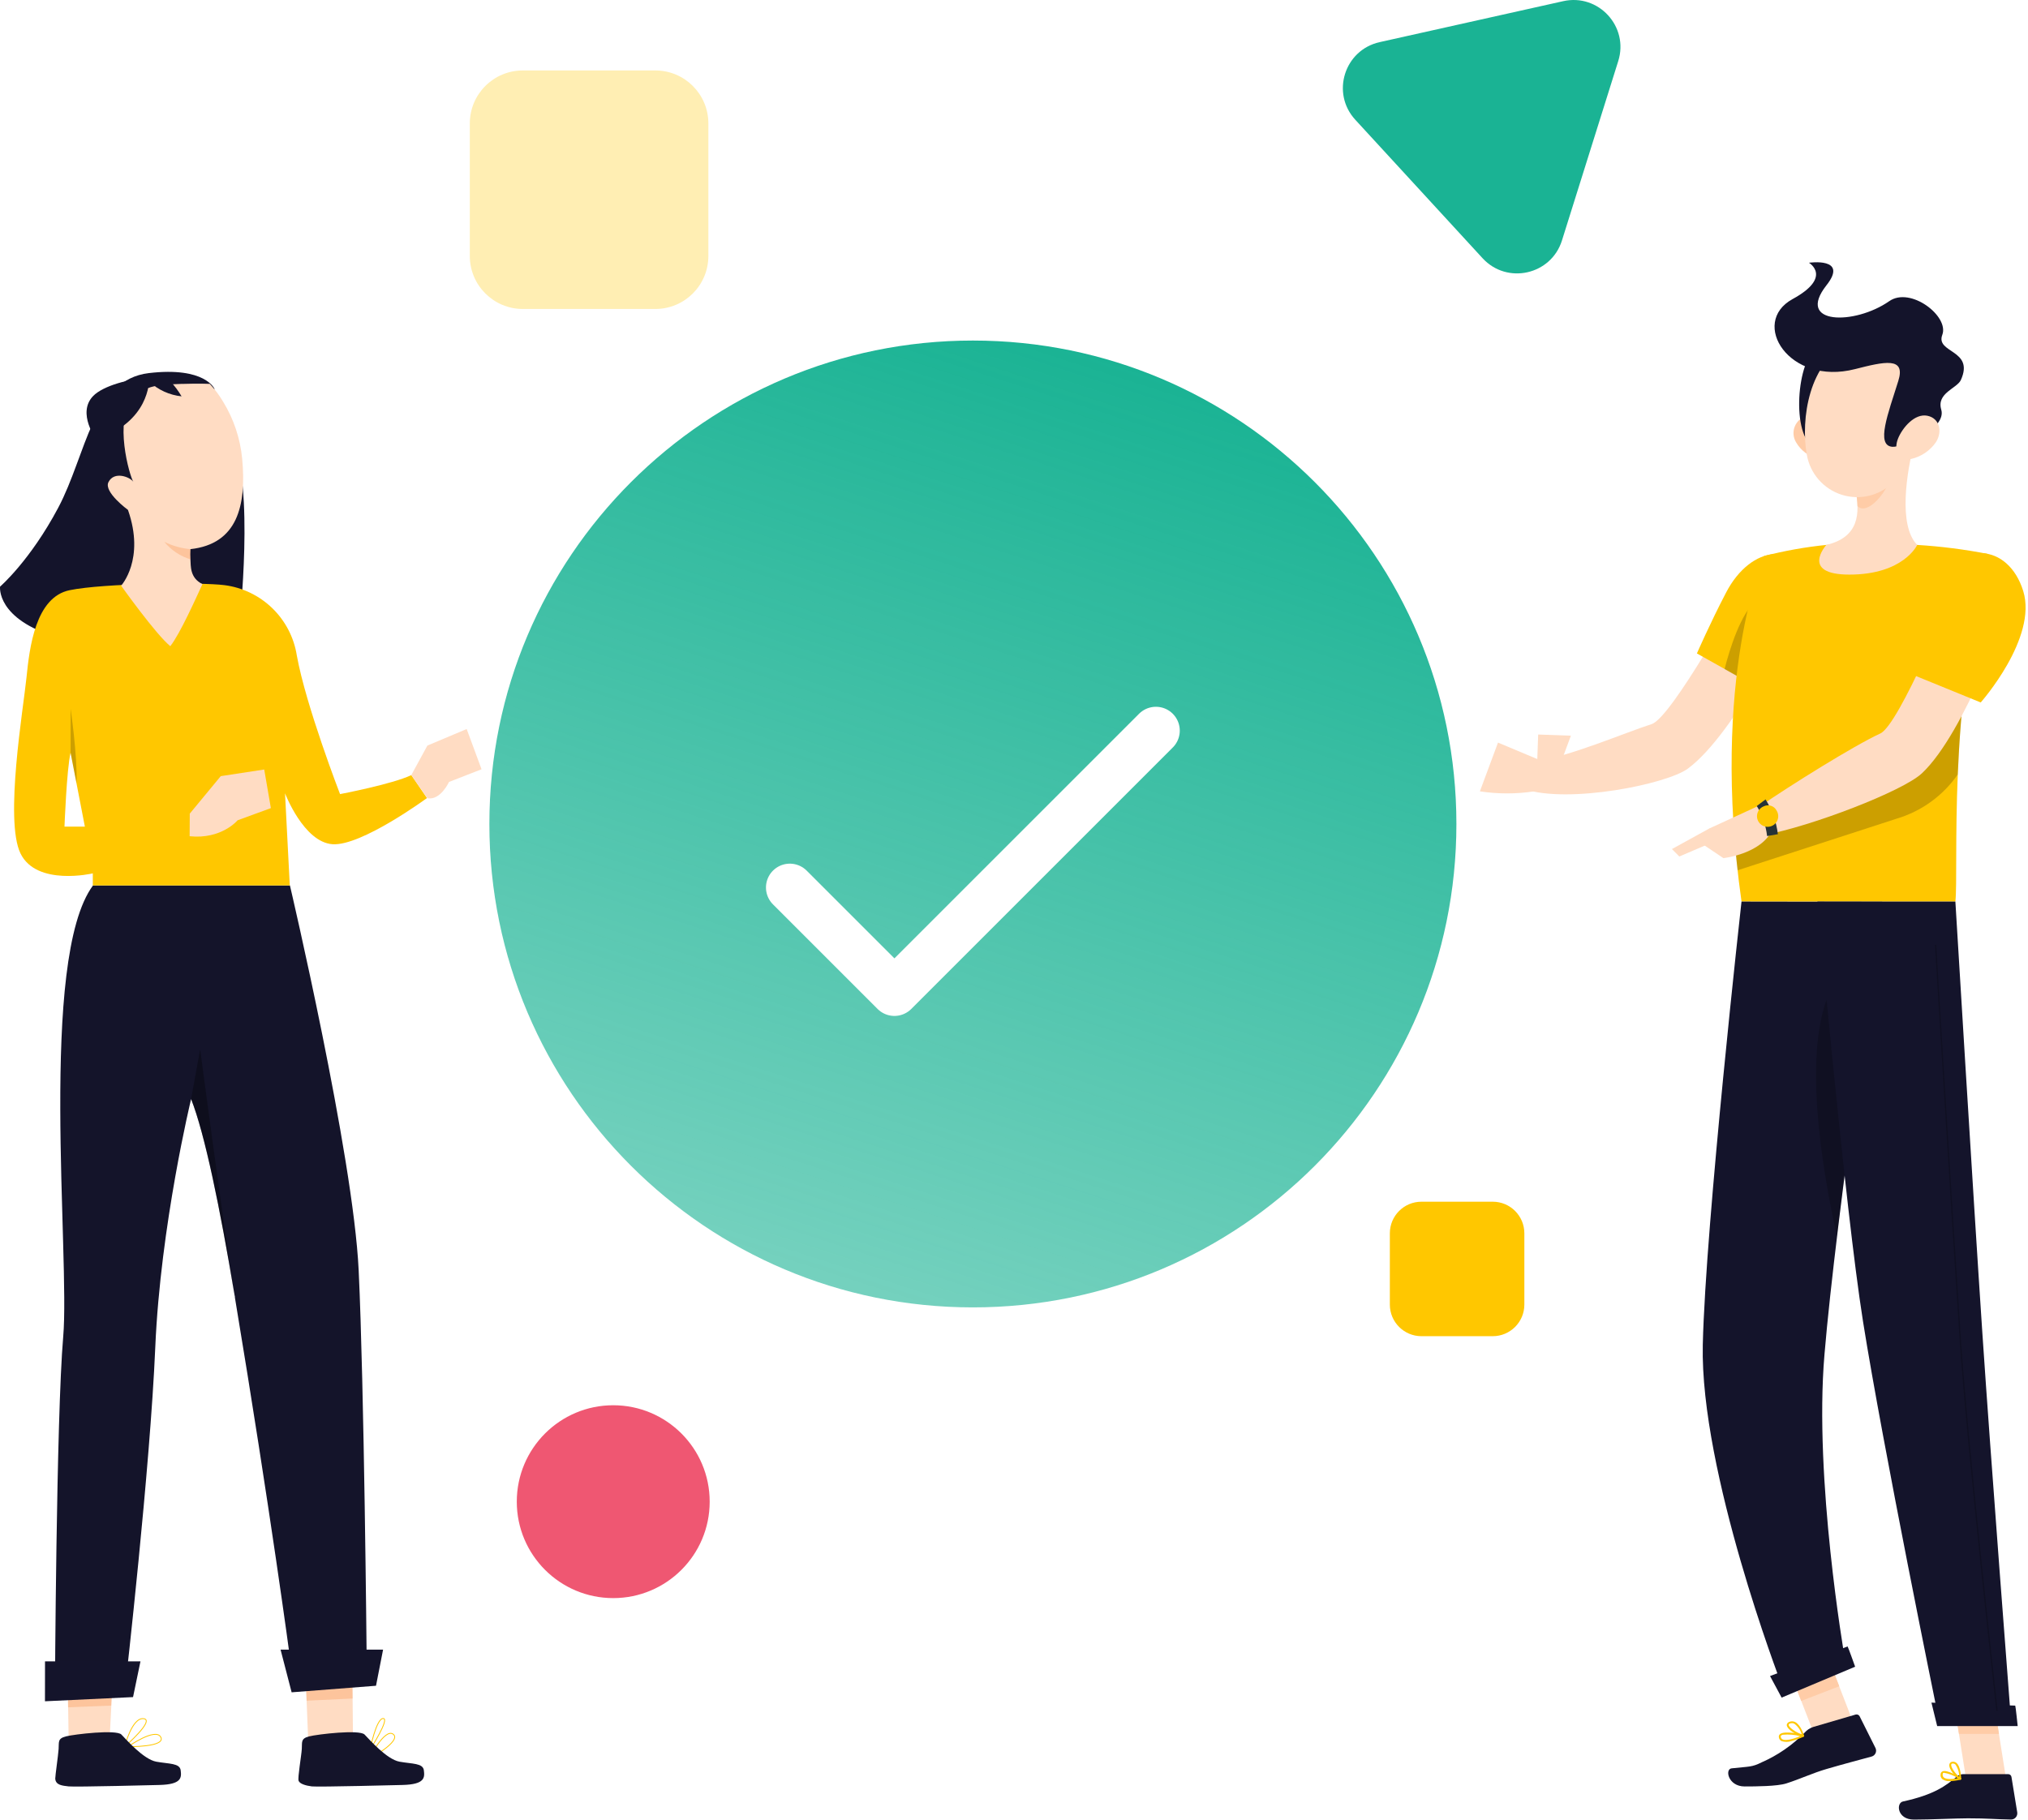<svg width="518" height="465" viewBox="0 0 518 465" fill="none" xmlns="http://www.w3.org/2000/svg">
<path d="M54.781 99.344C54.781 99.344 52.439 93.616 38.01 95.315C23.581 97.014 22.089 116.115 14.88 129.694C7.672 143.274 0.015 149.863 0.015 149.863C0.015 149.863 -1.041 158.139 14.662 162.811C30.365 167.483 61.14 159.681 61.14 159.681C61.14 159.681 65.121 123.529 59.211 112.499C53.301 101.468 54.781 99.344 54.781 99.344Z" fill="#14142B"/>
<path d="M93.639 422.466L74.089 423.679C74.089 423.679 69.127 386.331 60.001 331.48C60.001 331.298 60.001 331.091 59.916 330.885C56.179 308.496 52.307 289.625 48.812 280.779C48.812 280.779 40.996 313.018 39.661 344.193C38.327 375.369 32.101 429.916 32.101 429.916L14.032 432.598C14.032 432.598 14.373 361.999 16.145 341.492C17.916 320.983 9.846 245.016 23.753 226.206H74.054C74.054 226.206 90.205 294.936 91.612 324.522C93.02 354.107 93.639 422.466 93.639 422.466Z" fill="#14142A"/>
<path d="M28.727 429.908L28.436 435.733L27.756 449.214L17.636 450.719L17.405 436.17L17.32 430.575L28.727 429.908Z" fill="#FFDCC3"/>
<path d="M90.171 444.675L78.849 447.829C78.849 447.829 78.582 441.023 78.315 434.48C78.145 430.27 77.975 426.169 77.866 424.068C77.866 423.257 77.793 422.759 77.769 422.65L89.977 421.436V425.271L90.062 433.934L90.171 444.675Z" fill="#FFDCC3"/>
<path d="M31.833 446.229C31.833 446.229 33.714 438.693 36.688 439.069C39.661 439.446 31.833 446.229 31.833 446.229Z" stroke="#FFC700" stroke-width="0.217" stroke-miterlimit="10"/>
<path d="M32.687 446.23C32.687 446.23 39.762 441.242 41.073 443.802C42.383 446.362 32.687 446.23 32.687 446.23Z" stroke="#FFC700" stroke-width="0.217" stroke-miterlimit="10"/>
<path d="M94.512 446.993C94.512 446.993 96.089 439.02 97.873 439.02C99.657 439.02 94.512 446.993 94.512 446.993Z" stroke="#FFC700" stroke-width="0.217" stroke-miterlimit="10"/>
<path d="M94.139 449.469C94.139 449.469 98.29 441.301 100.462 443.061C102.634 444.821 94.139 449.469 94.139 449.469Z" stroke="#FFC700" stroke-width="0.217" stroke-miterlimit="10"/>
<path d="M40.676 456.009C40.676 456.009 19.099 456.566 17.534 456.373C15.968 456.179 14.233 456.094 14.111 454.395C14.111 453.569 14.852 448.558 14.973 446.811C15.094 445.062 14.658 444.153 16.854 443.594C19.05 443.037 29.717 441.799 31.004 443.122C32.29 444.444 36.683 449.48 39.935 450.063C43.188 450.645 45.918 450.415 46.149 452.259C46.379 454.104 46.452 455.875 40.676 456.009Z" fill="#14142A"/>
<path d="M102.791 456.009C102.791 456.009 81.227 456.566 79.649 456.373C78.071 456.179 76.518 455.705 76.263 454.917C76.008 454.128 76.979 448.558 77.088 446.811C77.198 445.062 76.773 444.153 78.969 443.594C81.166 443.037 91.833 441.799 93.119 443.122C94.405 444.444 98.798 449.48 102.063 450.063C105.327 450.645 108.033 450.415 108.264 452.259C108.494 454.104 108.567 455.875 102.791 456.009Z" fill="#14142A"/>
<path opacity="0.3" d="M59.913 330.872C56.175 308.483 52.304 289.612 48.809 280.766L51.127 268.048C51.127 268.048 57.134 313.434 59.913 330.872Z" fill="black"/>
<path opacity="0.2" d="M28.705 429.908L28.414 435.733C25.574 435.841 19.919 436.048 17.383 436.17L17.298 430.575L28.705 429.908Z" fill="#F86700"/>
<path opacity="0.2" d="M90.083 433.923L78.311 434.48C78.142 430.269 77.972 426.167 77.862 424.068L89.998 425.282L90.083 433.923Z" fill="#F86700"/>
<path d="M97.849 421.425L96.041 430.66L74.489 432.335L71.661 421.425H97.849Z" fill="#14142B"/>
<path d="M35.877 424.433L33.983 433.558L11.485 434.626L11.497 424.433H35.877Z" fill="#14142B"/>
<path d="M105.059 198.017C100.205 200.335 86.856 202.871 86.856 202.871C86.856 202.871 78.119 180.287 75.813 167.448C75.09 162.858 72.897 158.626 69.565 155.388C66.232 152.149 61.94 150.079 57.331 149.488C51.433 148.723 26.532 148.977 17.794 150.774C9.057 152.57 7.54 165.397 6.763 173.103C5.987 180.809 1.12 209.508 5.222 218.004C9.324 226.498 23.704 223.124 23.704 223.124V226.206H74.017L72.803 202.665C72.803 202.665 77.561 215.163 84.939 215.674C92.317 216.183 109.064 203.878 109.064 203.878L105.059 198.017ZM16.471 211.183C16.471 211.183 17.03 196.524 18.025 192.301L19.542 200.129L21.678 211.183H16.471Z" fill="#FFC700"/>
<path d="M48.472 207.857L56.384 198.282L67.488 196.584L69.187 206.45L60.692 209.556C60.692 209.556 56.603 214.483 48.436 213.634L48.472 207.857Z" fill="#FFDCC3"/>
<path d="M105.052 198.017L109.166 190.469L119.202 186.245L123 196.524L114.687 199.764C114.687 199.764 112.515 204.546 109.166 203.926L105.052 198.017Z" fill="#FFDCC3"/>
<path d="M48.641 140.29C48.587 141.162 48.587 142.038 48.641 142.911C48.763 144.573 48.447 147.62 51.712 149.221C50.025 152.862 45.959 161.987 43.496 165.082C39.746 162.012 30.936 149.621 30.936 149.621C30.936 149.621 37.125 142.911 32.684 130.265C32.684 130.265 26.446 125.704 27.696 123.191C29.128 120.266 33.193 121.843 34.055 123.081C33.145 121.747 28.91 107.099 34.055 101.711C37.258 98.35 40.462 98.314 46.433 98.071H46.93C50.753 97.937 53.593 98.071 53.593 98.071C54.89 99.469 56.034 101.003 57.002 102.646C59.71 107.066 61.37 112.047 61.857 117.208C62.985 129.234 60.619 138.978 48.641 140.29Z" fill="#FFDCC3"/>
<path d="M24.626 112.321C24.626 112.321 19.597 105.58 23.75 101.21C26.348 98.484 33.335 96.703 38.167 96.496C38.059 97.638 38.167 107.637 24.626 112.321Z" fill="#14142B"/>
<path d="M46.43 101.261C43.295 100.944 40.353 99.6 38.062 97.436L37.673 97.027C39.64 96.946 41.609 97.087 43.544 97.447C44.612 98.597 45.553 99.859 46.35 101.211L46.43 101.261Z" fill="#14142B"/>
<path opacity="0.2" d="M48.679 142.909C46.042 142.107 43.702 140.541 41.956 138.407C44.046 139.451 46.315 140.088 48.643 140.288C48.6 141.162 48.612 142.037 48.679 142.909Z" fill="#F86700"/>
<path opacity="0.2" d="M19.553 200.129L18.036 192.301V181.064C18.036 181.064 19.784 192.92 19.553 200.129Z" fill="black"/>
<path d="M458.188 156.382L444.732 150.957C444.732 150.957 426.975 183.336 421.889 184.978C414.969 187.202 400.644 193.388 392.154 194.474C391 195.83 389.115 200.049 389.292 201.582C400.699 205.394 425.768 200.334 431.14 196.346C443.362 187.298 458.188 156.382 458.188 156.382Z" fill="#FFDCC3"/>
<path d="M462.324 149.017C464.833 158.281 451.241 176.92 451.241 176.92L433.431 166.937C433.431 166.937 436.768 159.271 440.836 151.472C447.361 138.87 459.462 138.45 462.324 149.017Z" fill="#FFC700"/>
<path opacity="0.2" d="M440.495 170.925L447.508 174.858L448.742 153.331C444.659 156.464 441.783 165.905 440.495 170.925Z" fill="black"/>
<path d="M450.605 142.046C450.605 142.046 436.742 172.892 444.826 230.327H499.453C500.321 221.944 497.446 181.031 507.849 141.531C501.857 140.36 495.793 139.584 489.699 139.211C481.969 138.762 474.22 138.762 466.49 139.211C461.131 139.754 455.822 140.702 450.605 142.046Z" fill="#FFC700"/>
<path d="M464.748 417.811L455.059 421.562L463.405 443.121L473.094 439.37L464.748 417.811Z" fill="#FFDCC3"/>
<path d="M512.391 454.422H502.176L498.432 430.778H508.647L512.391 454.422Z" fill="#FFDCC3"/>
<path d="M501.472 453.241H512.948C513.147 453.243 513.339 453.314 513.491 453.443C513.642 453.572 513.743 453.75 513.775 453.947L515.254 463.023C515.285 463.25 515.267 463.481 515.199 463.701C515.133 463.922 515.02 464.124 514.868 464.297C514.717 464.47 514.529 464.607 514.321 464.701C514.111 464.794 513.883 464.841 513.652 464.84C509.651 464.772 507.725 464.528 502.679 464.528C499.573 464.528 493.183 464.853 488.869 464.853C484.555 464.853 484.271 460.621 486.048 460.228C494.025 458.505 497.118 456.158 499.776 453.879C500.245 453.467 500.847 453.241 501.472 453.241Z" fill="#14142A"/>
<path d="M463.12 441.194L473.973 438.018C474.166 437.965 474.373 437.978 474.559 438.057C474.743 438.136 474.896 438.275 474.99 438.453L479.06 446.592C479.154 446.798 479.202 447.023 479.201 447.251C479.201 447.477 479.149 447.701 479.052 447.906C478.955 448.113 478.815 448.294 478.64 448.439C478.466 448.585 478.263 448.691 478.043 448.749C474.095 449.835 471.45 450.499 466.512 451.936C463.107 452.926 459.635 454.541 456.271 455.612C453.938 456.358 448.456 456.386 445.622 456.386C441.43 456.386 440.494 451.964 442.298 451.76C446.843 451.258 447.453 451.489 449.963 450.227C454.069 448.433 457.79 445.863 460.924 442.659C461.515 441.985 462.272 441.48 463.12 441.194Z" fill="#14142A"/>
<path d="M393.858 194.419L382.626 189.712L378 202.165C382.605 202.866 387.287 202.866 391.89 202.165L393.858 194.419Z" fill="#FFDCC3"/>
<path d="M392.888 187.649L392.589 195.924L396.617 200.401L401.243 187.948L392.888 187.649Z" fill="#FFDCC3"/>
<path d="M465.485 419.643L455.766 423.395L460.071 434.543L469.789 430.791L465.485 419.643Z" fill="#FFCCA7"/>
<path d="M508.647 430.778H498.432L500.372 442.972H510.586L508.647 430.778Z" fill="#FFCCA7"/>
<path opacity="0.2" d="M443.084 214.794C443.288 217.249 443.519 219.757 443.818 222.335L484.431 209.151C490.773 207.271 496.286 203.284 500.057 197.851C500.221 194.228 500.424 190.416 500.736 186.442C500.871 184.516 501.035 182.536 501.211 180.528C501.387 178.521 501.632 176.295 501.889 174.152L443.084 214.794Z" fill="black"/>
<path d="M488.942 113.07C487.03 120.545 484.778 134.232 489.701 139.21C489.701 139.21 486.256 146.793 472.378 146.793C459.696 146.793 466.491 139.21 466.491 139.21C474.929 137.229 475.079 131.071 473.966 125.238L488.942 113.07Z" fill="#FFDCC3"/>
<path d="M482.833 118.034L473.976 125.237C474.25 126.577 474.409 127.939 474.451 129.305C477.041 131.883 482.237 125.358 482.765 122.021C483.035 120.708 483.058 119.356 482.833 118.034Z" fill="#FFCCA7"/>
<path d="M458.745 112.974C459.362 114.042 460.19 114.972 461.184 115.705C462.176 116.438 463.308 116.958 464.509 117.233C467.766 117.952 469.394 114.954 468.499 111.943C467.698 109.23 465.025 105.581 461.715 106.205C461.006 106.351 460.342 106.665 459.78 107.12C459.217 107.575 458.772 108.159 458.482 108.822C458.189 109.485 458.062 110.207 458.109 110.93C458.154 111.652 458.372 112.353 458.745 112.974Z" fill="#FFCCA7"/>
<path d="M464.128 89.059C459.055 91.379 457.264 111.537 463.639 114.521C470.016 117.505 473.732 84.651 464.128 89.059Z" fill="#14142B"/>
<path d="M490.479 101.825C489.26 111.944 489.124 117.9 483.697 123.081C482.016 124.801 479.892 126.022 477.56 126.611C475.229 127.199 472.779 127.131 470.484 126.416C468.187 125.7 466.134 124.365 464.55 122.556C462.965 120.745 461.912 118.534 461.505 116.163C459.864 107.075 462.129 92.058 472.277 88.029C474.407 87.089 476.752 86.736 479.067 87.007C481.381 87.278 483.581 88.163 485.439 89.57C487.294 90.977 488.742 92.856 489.628 95.01C490.515 97.165 490.809 99.518 490.479 101.825Z" fill="#FFDCC3"/>
<path d="M473.811 94.296C481.326 92.383 486.847 91.081 484.867 97.334C482.249 105.69 479.101 113.775 483.32 114.141C485.897 114.372 497.292 109.543 495.84 104.646C494.579 100.386 499.91 99.22 500.86 97.063C504.373 89.249 494.322 90.28 496.112 85.532C497.903 80.785 487.973 73.134 482.548 76.946C473.716 83.104 458.564 83.009 466.527 72.876C472.238 65.646 462.05 67.125 462.05 67.125C462.05 67.125 468.208 70.774 457.845 76.417C446.885 82.44 456.936 98.623 473.811 94.296Z" fill="#14142B"/>
<path d="M494.474 112.974C492.991 115.121 490.762 116.639 488.22 117.233C484.87 117.952 483.581 114.954 484.843 111.943C485.968 109.23 489.061 105.581 492.263 106.205C495.464 106.829 496.197 110.315 494.474 112.974Z" fill="#FFDCC3"/>
<path d="M444.822 230.327C444.822 230.327 435.652 312.395 434.933 343.54C434.201 375.933 454.812 429.72 454.812 429.72L471.09 422.938C471.09 422.938 463.298 377.873 466.012 346.064C468.887 311.377 480.769 230.38 480.769 230.38L444.822 230.327Z" fill="#14142B"/>
<path opacity="0.2" d="M467.615 252.857C460.304 268.023 465.228 298.015 469.189 315.785C470.696 303.238 472.485 289.618 474.181 277.016C474.018 257.646 472.513 242.683 467.615 252.857Z" fill="black"/>
<path d="M471.918 420.615C471.999 420.615 473.845 425.796 473.845 425.796L455.07 433.691L452.113 428.184L471.918 420.615Z" fill="#14142B"/>
<path d="M464.207 230.327C464.207 230.327 471.22 308.38 475.861 337.612C480.961 369.639 494.765 437.096 494.765 437.096H513.471C513.471 437.096 508.458 372.231 506.34 340.516C504.036 306.115 499.45 230.327 499.45 230.327H464.207Z" fill="#14142B"/>
<path d="M514.742 435.741C514.825 435.741 515.367 440.964 515.367 440.964H494.802L493.337 434.969L514.742 435.741Z" fill="#14142B"/>
<path opacity="0.2" d="M510.079 437.072C510.037 437.072 509.997 437.057 509.965 437.03C509.931 437.002 509.91 436.964 509.903 436.922C509.795 435.972 502.391 370.141 500.492 341.655C498.431 310.754 494.28 242.208 494.238 241.517C494.236 241.494 494.24 241.472 494.246 241.451C494.254 241.43 494.265 241.41 494.282 241.392C494.296 241.376 494.315 241.363 494.336 241.354C494.356 241.346 494.378 241.341 494.401 241.341C494.446 241.341 494.488 241.357 494.522 241.388C494.555 241.418 494.574 241.459 494.577 241.504C494.577 242.195 498.77 310.686 500.831 341.64C502.73 370.127 510.134 435.891 510.23 436.909C510.233 436.931 510.233 436.954 510.226 436.977C510.222 436.998 510.21 437.019 510.197 437.036C510.183 437.054 510.165 437.069 510.146 437.08C510.125 437.091 510.102 437.096 510.079 437.098V437.072Z" fill="black"/>
<path d="M513.1 154.877L498.991 151.12C498.991 151.12 485.156 185.18 480.259 187.391C473.611 190.431 456.778 200.957 449.614 205.935C449.222 207.631 449.534 212.121 450.428 213.355C462.637 211.131 486.01 202.138 490.893 197.565C502.029 187.135 513.1 154.877 513.1 154.877Z" fill="#FFDCC3"/>
<path d="M498.043 455.031C497.355 455.086 496.669 454.898 496.104 454.503C495.929 454.344 495.798 454.144 495.724 453.92C495.651 453.697 495.637 453.458 495.684 453.227C495.692 453.083 495.739 452.944 495.819 452.824C495.902 452.705 496.013 452.61 496.144 452.548C497.284 451.965 500.471 453.986 500.838 454.217C500.878 454.243 500.909 454.28 500.926 454.323C500.943 454.367 500.946 454.415 500.933 454.461C500.922 454.509 500.897 454.553 500.863 454.588C500.831 454.624 500.789 454.65 500.742 454.664C499.859 454.882 498.953 455.005 498.043 455.031ZM496.687 452.915C496.583 452.892 496.477 452.892 496.375 452.915C496.323 452.941 496.28 452.983 496.251 453.033C496.221 453.083 496.209 453.141 496.212 453.199C496.176 453.357 496.181 453.522 496.23 453.677C496.276 453.832 496.365 453.971 496.483 454.081C497.013 454.556 498.342 454.611 500.091 454.272C499.05 453.585 497.875 453.123 496.646 452.915H496.687Z" fill="#FFC700"/>
<path d="M500.674 454.666C500.639 454.677 500.602 454.677 500.566 454.666C499.549 454.096 497.636 451.859 497.921 450.718C497.964 450.537 498.066 450.378 498.211 450.261C498.357 450.145 498.536 450.082 498.722 450.08C498.904 450.056 499.088 450.072 499.264 450.126C499.44 450.179 499.602 450.271 499.739 450.394C500.865 451.356 500.933 454.314 500.933 454.462C500.939 454.508 500.931 454.553 500.909 454.591C500.886 454.632 500.852 454.663 500.81 454.679C500.765 454.688 500.718 454.684 500.674 454.666ZM498.857 450.528H498.762C498.45 450.528 498.41 450.705 498.395 450.773C498.234 451.437 499.44 453.133 500.445 453.934C500.44 452.787 500.085 451.67 499.427 450.731C499.269 450.594 499.066 450.521 498.857 450.528Z" fill="#FFC700"/>
<path d="M457.585 444.787C456.755 445.077 455.851 445.077 455.02 444.787C454.833 444.686 454.673 444.537 454.557 444.358C454.441 444.177 454.371 443.97 454.357 443.757C454.339 443.623 454.357 443.487 454.407 443.361C454.455 443.235 454.536 443.124 454.641 443.038C455.726 442.061 460.161 443.038 460.664 443.227C460.712 443.24 460.754 443.268 460.783 443.308C460.812 443.347 460.829 443.395 460.827 443.445C460.829 443.495 460.816 443.545 460.79 443.589C460.762 443.633 460.724 443.668 460.677 443.689C459.678 444.14 458.645 444.508 457.585 444.787ZM455.374 443.174C455.219 443.205 455.074 443.274 454.953 443.377C454.911 443.41 454.877 443.453 454.857 443.503C454.838 443.553 454.833 443.608 454.844 443.662C454.854 443.804 454.898 443.943 454.974 444.062C455.049 444.183 455.154 444.283 455.279 444.353C455.998 444.734 457.666 444.435 459.822 443.526C458.37 443.159 456.867 443.04 455.374 443.174Z" fill="#FFC700"/>
<path d="M460.641 443.689H460.533C459.176 443.445 456.463 441.885 456.382 440.719C456.382 440.448 456.503 440.066 457.154 439.85C457.374 439.772 457.608 439.739 457.841 439.753C458.075 439.766 458.302 439.827 458.511 439.931C459.976 440.651 460.749 443.255 460.79 443.378C460.8 443.418 460.798 443.461 460.787 443.502C460.775 443.542 460.753 443.578 460.722 443.607C460.703 443.641 460.674 443.668 460.641 443.689ZM457.425 440.257H457.29C456.87 440.406 456.87 440.583 456.87 440.637C456.87 441.342 458.837 442.631 460.207 443.066C459.892 441.976 459.223 441.021 458.307 440.352C458.036 440.213 457.721 440.179 457.425 440.257Z" fill="#FFC700"/>
<path d="M450.766 205.135L436.617 211.646L434.976 215.716L440.198 219.229C440.198 219.229 449.965 218.171 452.746 211.89L450.766 205.135Z" fill="#FFDCC3"/>
<path d="M451.36 213.586C451.044 210.868 450.146 208.249 448.728 205.909L450.966 204.226C452.649 206.923 453.723 209.957 454.114 213.113L451.36 213.586Z" fill="#263238"/>
<path d="M453.78 207.062C454.079 207.532 454.226 208.083 454.2 208.64C454.176 209.198 453.979 209.732 453.638 210.175C453.299 210.616 452.83 210.942 452.297 211.108C451.766 211.273 451.196 211.271 450.664 211.102C450.133 210.932 449.668 210.603 449.33 210.159C448.993 209.714 448.8 209.178 448.779 208.621C448.758 208.064 448.909 207.515 449.211 207.046C449.514 206.578 449.954 206.213 450.469 206.004C451.049 205.709 451.722 205.654 452.342 205.853C452.963 206.05 453.478 206.484 453.78 207.062Z" fill="#FFC700"/>
<path d="M427.049 216.91L428.936 218.809L441.632 213.382L436.612 211.646L427.049 216.91Z" fill="#FFDCC3"/>
<path d="M516.774 150.971C520.504 163.002 505.922 179.458 505.922 179.458L485.778 171.237C488.165 164.283 490.919 157.459 494.025 150.795C500.211 137.46 513.003 138.83 516.774 150.971Z" fill="#FFC700"/>
<path d="M248.5 334C316.707 334 372 278.707 372 210.5C372 142.293 316.707 87 248.5 87C180.293 87 125 142.293 125 210.5C125 278.707 180.293 334 248.5 334Z" fill="url(#paint0_linear_5_1730)"/>
<g filter="url(#filter0_d_5_1730)">
<path d="M201.738 217.18L228.457 243.898L295.252 177.102" stroke="white" stroke-width="12.183" stroke-linecap="round" stroke-linejoin="round"/>
</g>
<path d="M381.281 307H363.076C358.616 307 355 310.616 355 315.076V333.281C355 337.741 358.616 341.357 363.076 341.357H381.281C385.741 341.357 389.357 337.741 389.357 333.281V315.076C389.357 310.616 385.741 307 381.281 307Z" fill="#FFC700"/>
<path opacity="0.3" d="M167.393 18H133.541C126.063 18 120 24.062 120 31.541V65.393C120 72.872 126.063 78.934 133.541 78.934H167.393C174.872 78.934 180.934 72.872 180.934 65.393V31.541C180.934 24.062 174.872 18 167.393 18Z" fill="#FFC700"/>
<path d="M346.174 30.593C339.923 23.792 343.38 12.776 352.394 10.764L399.279 0.299C408.293 -1.714 416.105 6.787 413.34 15.6L398.962 61.435C396.197 70.248 384.93 72.764 378.679 65.963L346.174 30.593Z" fill="#1AB394"/>
<path d="M156.635 408.269C170.24 408.269 181.269 397.24 181.269 383.635C181.269 370.029 170.24 359 156.635 359C143.029 359 132 370.029 132 383.635C132 397.24 143.029 408.269 156.635 408.269Z" fill="#EF5772"/>
<defs>
<filter id="filter0_d_5_1730" x="124.024" y="108.938" width="248.941" height="222.223" filterUnits="userSpaceOnUse" color-interpolation-filters="sRGB">
<feFlood flood-opacity="0" result="BackgroundImageFix"/>
<feColorMatrix in="SourceAlpha" type="matrix" values="0 0 0 0 0 0 0 0 0 0 0 0 0 0 0 0 0 0 127 0" result="hardAlpha"/>
<feOffset dy="9.55"/>
<feGaussianBlur stdDeviation="35.811"/>
<feColorMatrix type="matrix" values="0 0 0 0 0.29 0 0 0 0 0.227 0 0 0 0 1 0 0 0 0.3 0"/>
<feBlend mode="normal" in2="BackgroundImageFix" result="effect1_dropShadow_5_1730"/>
<feBlend mode="normal" in="SourceGraphic" in2="effect1_dropShadow_5_1730" result="shape"/>
</filter>
<linearGradient id="paint0_linear_5_1730" x1="470.513" y1="152.002" x2="279.002" y2="747.299" gradientUnits="userSpaceOnUse">
<stop stop-color="#1AB394"/>
<stop offset="1" stop-color="#1AB394" stop-opacity="0"/>
</linearGradient>
</defs>
</svg>
